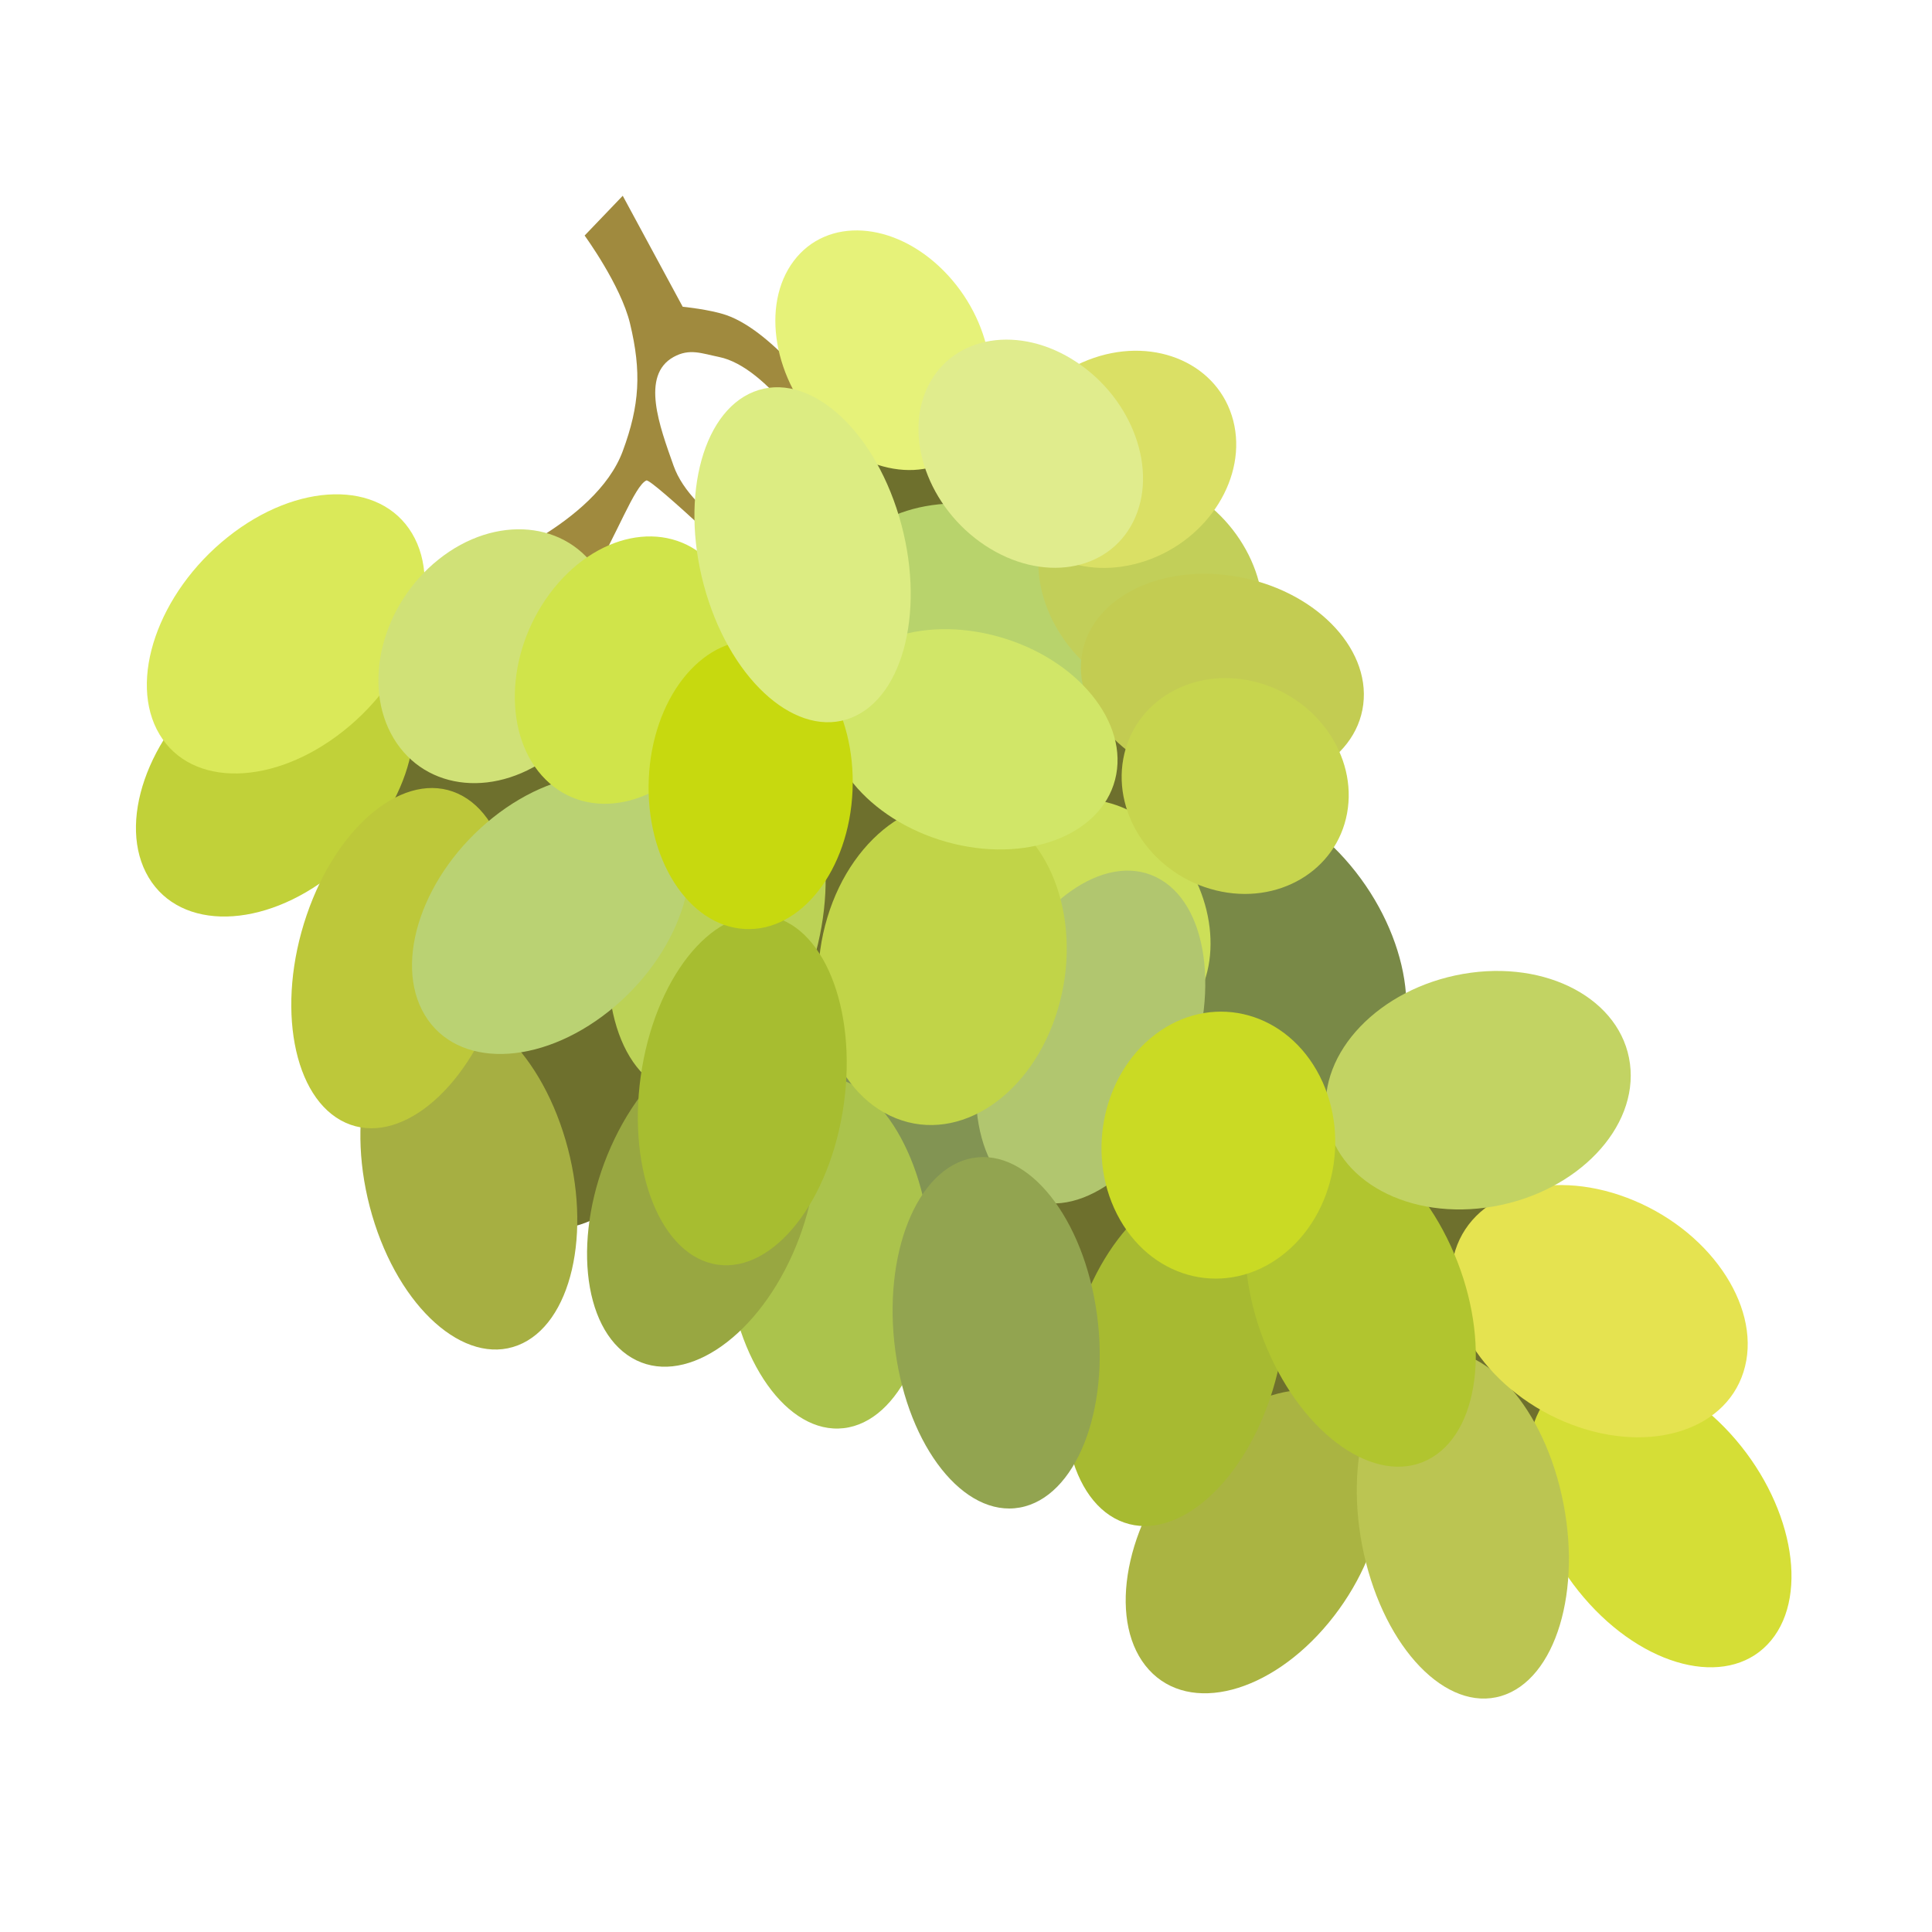 <svg width="64" height="64" viewBox="0 0 64 64" fill="none" xmlns="http://www.w3.org/2000/svg">
<path d="M20.629 14.945C19.73 17.378 15.816 18.829 15.816 18.829C15.816 18.829 16.424 19.438 16.779 19.869C19.005 22.573 20.629 16.263 21.412 15.916C21.581 15.841 25.082 19.175 25.082 19.175L25.563 18.343C25.563 18.343 22.923 17.145 22.314 15.431C21.852 14.127 21.213 12.435 22.314 11.825C22.844 11.532 23.24 11.708 23.818 11.825C25.463 12.157 27.128 14.945 27.128 14.945L27.428 13.489C27.428 13.489 25.662 10.991 24.059 10.438C23.511 10.249 22.615 10.161 22.615 10.161L20.629 6.485L19.366 7.803C19.366 7.803 20.563 9.44 20.87 10.715C21.254 12.311 21.193 13.422 20.629 14.945Z" fill="#A08A3E"/>
<ellipse cx="3.495" cy="5.707" rx="3.495" ry="5.707" transform="matrix(0.861 0.509 -0.407 0.914 18.952 28.19)" fill="#6E702D"/>
<ellipse cx="3.495" cy="5.707" rx="3.495" ry="5.707" transform="matrix(0.861 0.509 -0.407 0.914 26.413 21.256)" fill="#6E702D"/>
<ellipse cx="3.495" cy="5.707" rx="3.495" ry="5.707" transform="matrix(0.861 0.509 -0.407 0.914 34.235 35.125)" fill="#6E702D"/>
<ellipse cx="3.495" cy="5.707" rx="3.495" ry="5.707" transform="matrix(0.861 0.509 -0.407 0.914 34.476 20.008)" fill="#6E702D"/>
<ellipse cx="3.495" cy="5.707" rx="3.495" ry="5.707" transform="matrix(0.861 0.509 -0.407 0.914 14.741 19.869)" fill="#6E702D"/>
<ellipse cx="3.495" cy="5.707" rx="3.495" ry="5.707" transform="matrix(0.861 0.509 -0.407 0.914 29.181 11.27)" fill="#6E702D"/>
<ellipse cx="5.898" cy="6.541" rx="5.898" ry="6.541" transform="matrix(0.484 -0.875 0.806 0.592 38.138 45.804)" fill="#6E702D"/>
<ellipse cx="3.437" cy="5.785" rx="3.437" ry="5.785" transform="matrix(0.932 -0.363 0.281 0.96 10.702 34.706)" fill="#A6AF42"/>
<ellipse cx="3.636" cy="5.504" rx="3.636" ry="5.504" transform="matrix(-0.673 -0.739 0.637 -0.771 40.507 58)" fill="#AAB442"/>
<ellipse cx="3.639" cy="5.5" rx="3.639" ry="5.5" transform="matrix(0.669 -0.743 0.642 0.767 36.334 29.855)" fill="#798947"/>
<ellipse cx="3.326" cy="4.072" rx="3.326" ry="4.072" transform="matrix(0.632 -0.775 0.679 0.734 31.761 30.019)" fill="#CCDF58"/>
<ellipse cx="3.494" cy="4.733" rx="3.494" ry="4.733" transform="matrix(0.124 -0.992 0.986 0.164 27.188 22.92)" fill="#B8D36C"/>
<ellipse cx="3.394" cy="4.073" rx="3.394" ry="4.073" transform="matrix(0.446 -0.895 0.834 0.552 33.205 20.257)" fill="#C2CF59"/>
<ellipse cx="3.468" cy="3.968" rx="3.468" ry="3.968" transform="matrix(-0.249 -0.969 0.946 -0.323 34.209 19.858)" fill="#DAE065"/>
<ellipse cx="3.312" cy="4.184" rx="3.312" ry="4.184" transform="matrix(0.602 -0.799 0.707 0.707 24.3 11.29)" fill="#E6F279"/>
<ellipse cx="3.738" cy="5.347" rx="3.738" ry="5.347" transform="matrix(0.514 0.858 -0.782 0.623 11.366 19.199)" fill="#C1D139"/>
<ellipse cx="3.738" cy="5.347" rx="3.738" ry="5.347" transform="matrix(0.514 0.858 -0.782 0.623 11.727 14.46)" fill="#DAE959"/>
<ellipse cx="3.455" cy="5.762" rx="3.455" ry="5.762" transform="matrix(0.911 0.413 -0.323 0.946 12.02 24.862)" fill="#BDC83A"/>
<ellipse cx="3.44" cy="5.781" rx="3.44" ry="5.781" transform="matrix(0.929 0.371 -0.288 0.958 22.216 23.752)" fill="#BCD256"/>
<ellipse cx="3.387" cy="5.852" rx="3.387" ry="5.852" transform="matrix(0.993 -0.114 0.086 0.996 26.466 33.542)" fill="#829453"/>
<ellipse cx="3.387" cy="5.852" rx="3.387" ry="5.852" transform="matrix(0.993 -0.114 0.086 0.996 23.578 36.039)" fill="#ABC34C"/>
<ellipse cx="3.495" cy="5.707" rx="3.495" ry="5.707" transform="matrix(0.861 0.509 -0.407 0.914 22.562 32.767)" fill="#98A741"/>
<ellipse cx="3.495" cy="5.707" rx="3.495" ry="5.707" transform="matrix(0.861 0.509 -0.407 0.914 35.439 27.358)" fill="#B1C66F"/>
<ellipse cx="3.453" cy="5.764" rx="3.453" ry="5.764" transform="matrix(-0.913 -0.409 0.32 -0.948 40.229 51.784)" fill="#A7BA31"/>
<ellipse cx="3.394" cy="5.842" rx="3.394" ry="5.842" transform="matrix(-0.984 0.177 -0.134 -0.991 37.122 49.339)" fill="#92A450"/>
<ellipse cx="4.108" cy="5.346" rx="4.108" ry="5.346" transform="matrix(0.929 0.371 -0.288 0.958 28.945 25.278)" fill="#C1D448"/>
<ellipse cx="3.738" cy="4.364" rx="3.738" ry="4.364" transform="matrix(0.514 0.858 -0.782 0.623 17.943 15.812)" fill="#D0E177"/>
<ellipse cx="3.394" cy="4.073" rx="3.394" ry="4.073" transform="matrix(0.446 -0.895 0.834 0.552 29.234 15.819)" fill="#E0EC8D"/>
<ellipse cx="3.494" cy="4.733" rx="3.494" ry="4.733" transform="matrix(0.124 -0.992 0.986 0.164 35.393 25.249)" fill="#C3CC52"/>
<ellipse cx="3.661" cy="5.465" rx="3.661" ry="5.465" transform="matrix(-0.636 0.772 -0.675 -0.738 61 51.513)" fill="#D5DE36"/>
<ellipse cx="3.416" cy="5.814" rx="3.416" ry="5.814" transform="matrix(-0.959 0.285 -0.218 -0.976 53.002 55.21)" fill="#BBC552"/>
<ellipse cx="3.738" cy="5.347" rx="3.738" ry="5.347" transform="matrix(0.514 0.858 -0.782 0.623 20.511 23.752)" fill="#BAD273"/>
<ellipse cx="3.401" cy="5.833" rx="3.401" ry="5.833" transform="matrix(0.976 0.22 -0.167 0.986 22.244 29.614)" fill="#A7BD30"/>
<ellipse cx="3.609" cy="4.525" rx="3.609" ry="4.525" transform="matrix(0.711 0.703 -0.597 0.802 20.915 16.032)" fill="#D0E44A"/>
<ellipse cx="3.518" cy="3.817" rx="3.518" ry="3.817" transform="matrix(0.181 -0.983 0.971 0.237 36.574 28.591)" fill="#C7D54E"/>
<ellipse cx="3.518" cy="4.899" rx="3.518" ry="4.899" transform="matrix(0.181 -0.983 0.971 0.237 26.827 26.788)" fill="#D1E668"/>
<ellipse cx="3.382" cy="4.781" rx="3.382" ry="4.781" transform="matrix(0.998 0.056 -0.042 0.999 21.692 21.032)" fill="#C7D90F"/>
<ellipse cx="3.44" cy="5.636" rx="3.44" ry="5.636" transform="matrix(0.929 -0.37 0.287 0.958 21.773 14.25)" fill="#DCEC82"/>
<ellipse cx="3.839" cy="5.182" rx="3.839" ry="5.182" transform="matrix(-0.303 0.953 -0.921 -0.389 58.918 41.792)" fill="#E5E350"/>
<ellipse cx="3.5" cy="5.699" rx="3.5" ry="5.699" transform="matrix(-0.854 0.52 -0.417 -0.909 50.435 46.455)" fill="#B1C52F"/>
<ellipse cx="3.886" cy="5.103" rx="3.886" ry="5.103" transform="matrix(-0.13 -0.991 0.985 -0.172 44.447 40.843)" fill="#C2D363"/>
<ellipse cx="4.091" cy="4.221" rx="4.091" ry="4.221" transform="matrix(0.796 -0.605 0.496 0.868 35.01 36.745)" fill="#CADA24"/>
</svg>
